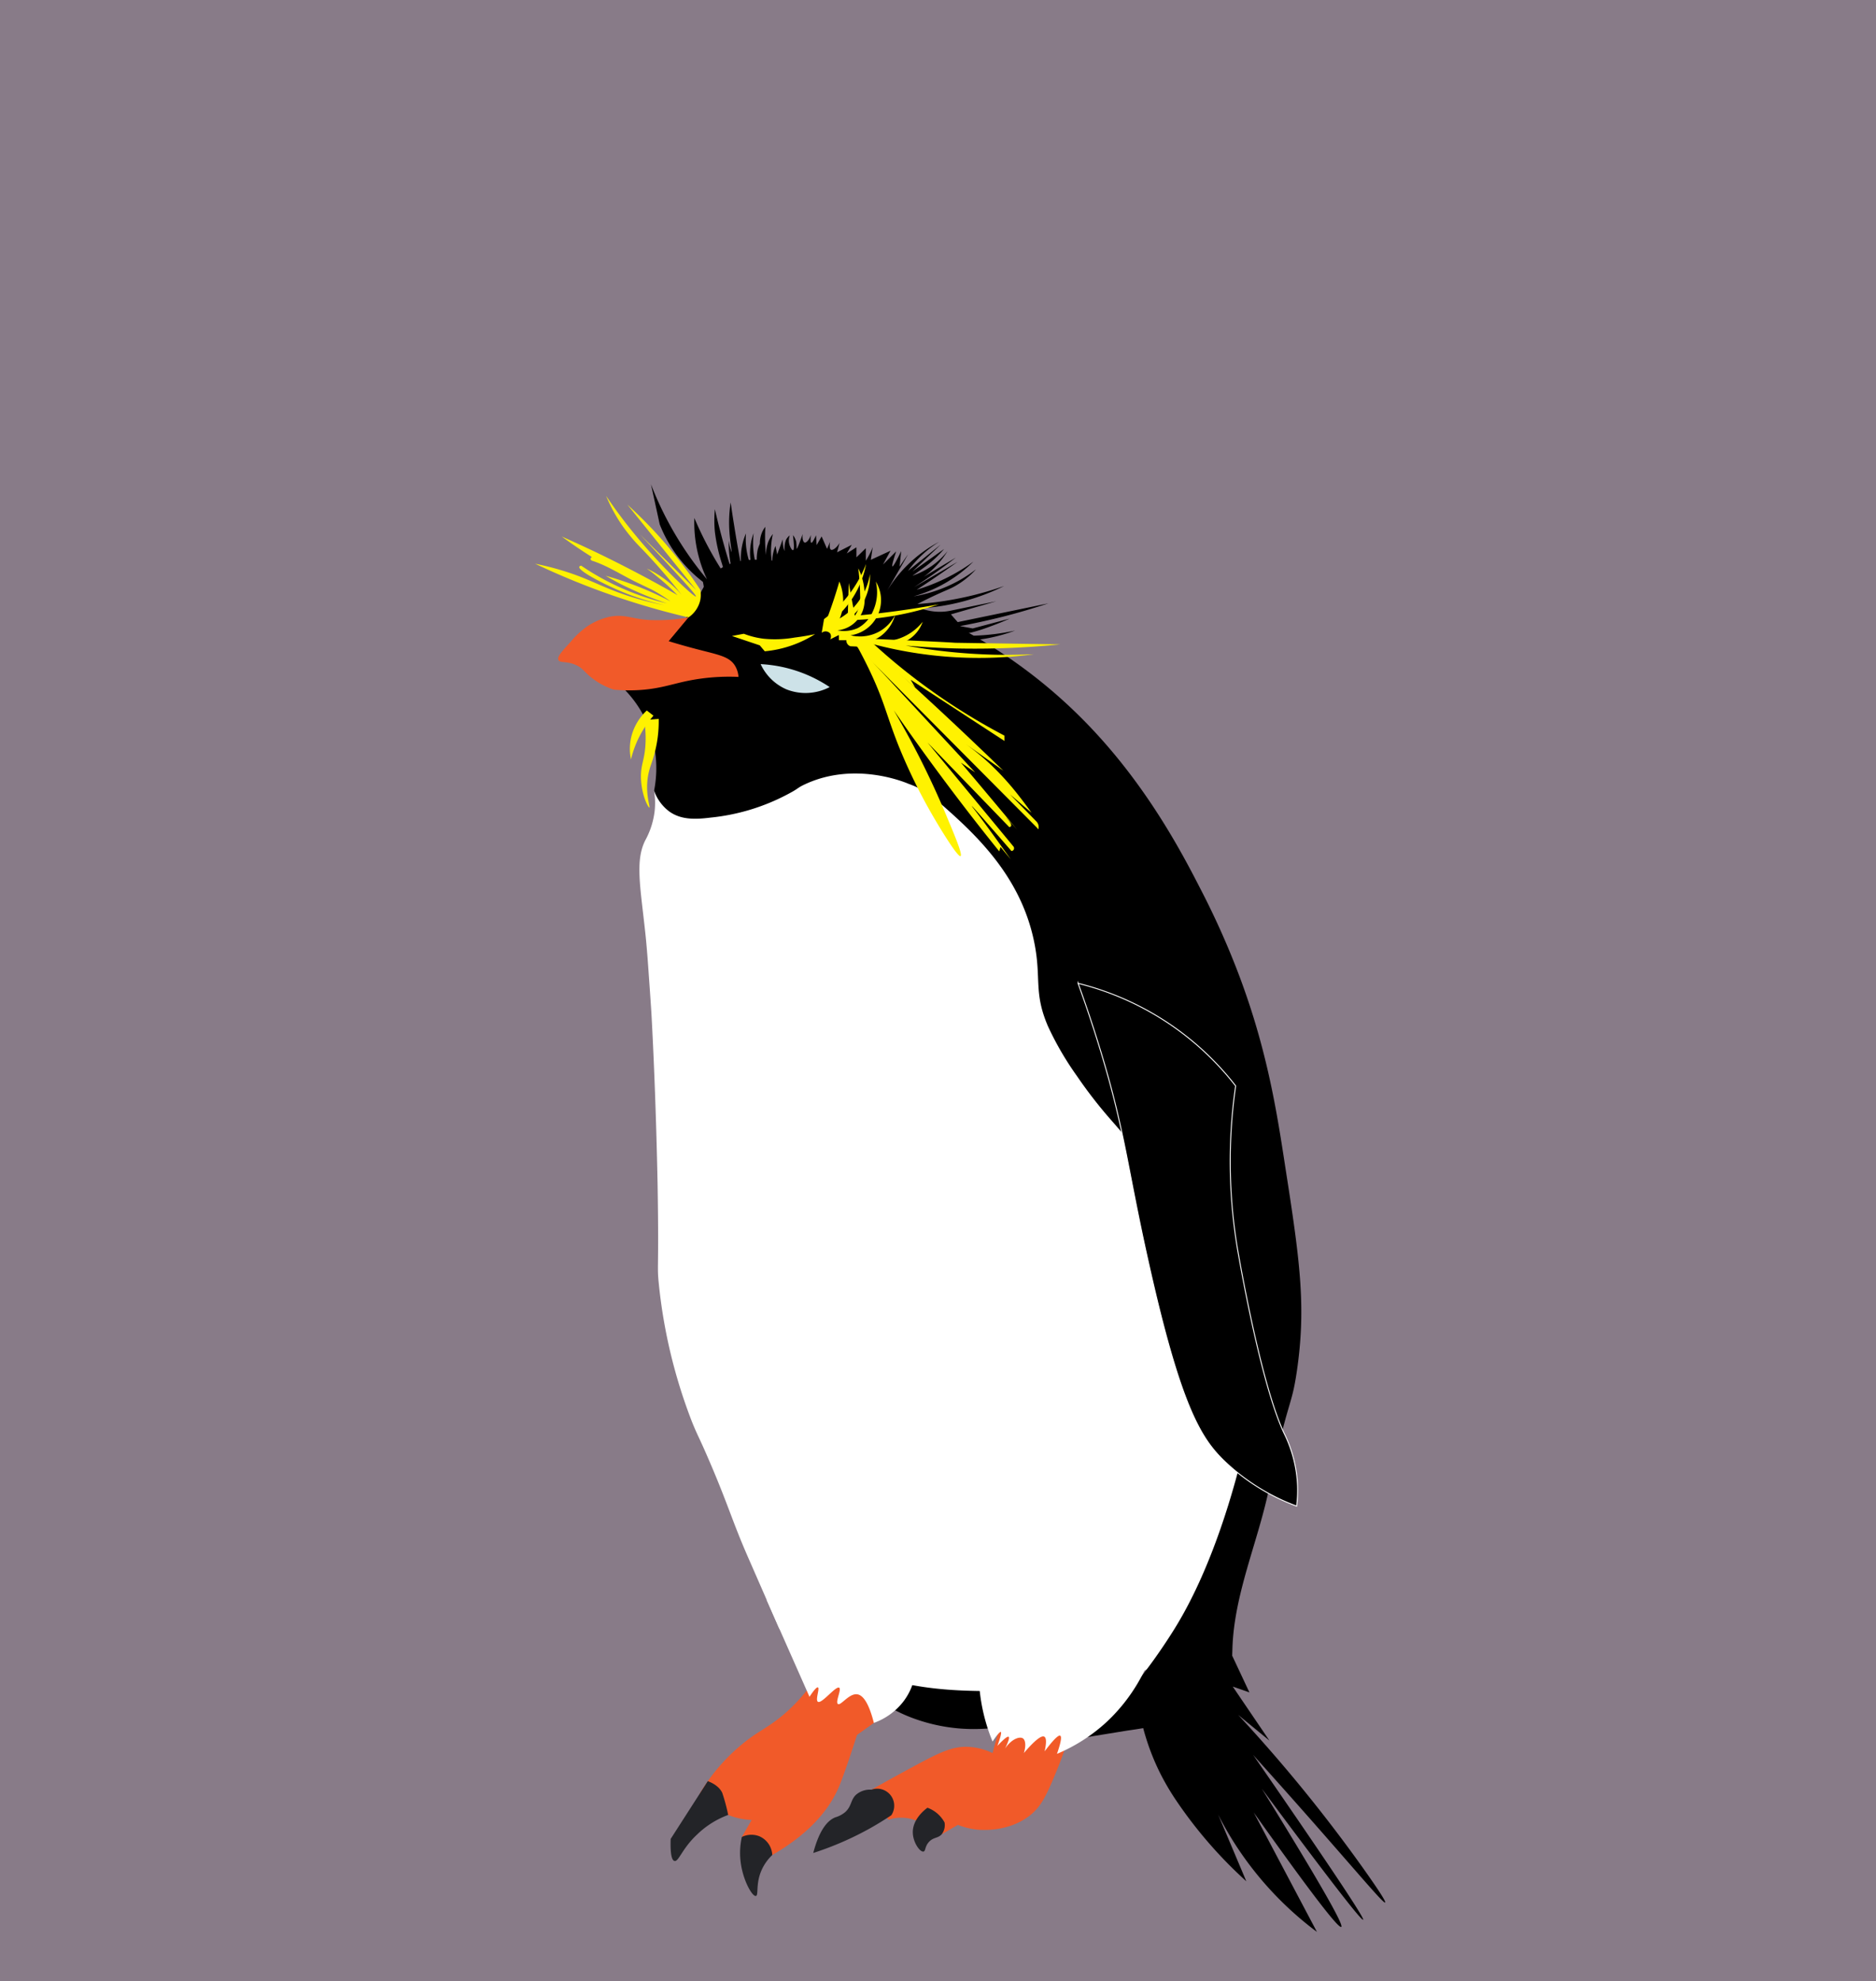 <svg xmlns="http://www.w3.org/2000/svg" viewBox="0 0 500 528.06"><defs><style>.cls-1{fill:#887b88;}.cls-2{fill:#f15a29;}.cls-3{fill:#fff;}.cls-4{fill:#fff200;}.cls-5{fill:#cde2e8;}.cls-6{stroke:#fff;stroke-miterlimit:10;stroke-width:0.25px;}.cls-7{fill:#232428;}</style></defs><title>rockhopper</title><g id="Layer_13" data-name="Layer 13"><rect class="cls-1" width="500" height="528.06"/></g><g id="Layer_20" data-name="Layer 20"><path class="cls-2" d="M218,424.67a47.92,47.92,0,0,1-6.93,8.53c-4,3.95-7.4,5.71-10.24,7.63a50,50,0,0,0-14.34,15.5,18.59,18.59,0,0,0,13.84,7l-2.61,4.53,8.11,4.81c10.93-6.31,15.62-13.06,17.84-18.34,1.61-3.83,4.75-13.66,4.75-13.66l14.25-10.17-10.58-10.83Z" transform="translate(0 21.75)"/><path d="M224.17,422.48a45.94,45.94,0,0,0,17.58,13.1,46.66,46.66,0,0,0,28.58,2.25c-2.27-11.58-3.65-23-.33-24.33.48-.19,1-.13,1-.25.07-.55-10.61-2.53-38.33-6.75Z" transform="translate(0 21.75)"/><path class="cls-3" d="M174.33,189a20.12,20.12,0,0,1,.14,5.5,21.29,21.29,0,0,1-2.47,7.69c-2.77,5.44-1.33,12.38,0,24.81.25,2.31.44,4.63.62,6.95.49,6.71.83,11.72,1,14.39,1.26,22.82,1.65,46,1.65,46,.39,23.52-.24,20.85.36,26.48a140.61,140.61,0,0,0,8.8,36.39c1.71,4.24,1.75,3.66,5.37,12.19,4.34,10.25,5.63,14.88,9.41,23.54l8.48,19.38a89.91,89.91,0,0,0,22.16,11.51c14,5,25.67,5.11,35.17,5.16,7.89,0,27,.32,38.33-4.67,33.21-14.64,37.79-83.43,30-129-3.66-21.43-13.47-78.86-61-107.33-8-4.8-42.86-25.68-77-12.33A66.49,66.49,0,0,0,174.33,189Z" transform="translate(0 21.75)"/><path class="cls-3" d="M204.31,404.66l11.44,25.84c.9-1.36,1.88-2.67,2.25-2.5.54.25-.76,3.37,0,3.83,1,.63,4.79-4.32,5.67-3.75.68.45-1.1,3.82-.34,4.34s2.92-2.83,5.09-2.59c1.36.16,3,1.77,4.49,7.63a17.43,17.43,0,0,0,7.71-5.5c5.36-6.8,3.25-15.21,3-16.29Z" transform="translate(0 21.75)"/><path d="M214.45,187.33c13.08-6.15,26.32-.76,27.72-.16a23.22,23.22,0,0,1,7.83,4.66c9.08,8,22,19.31,25.67,37.67,1.94,9.64-.26,13.23,3.66,22.33A81.69,81.69,0,0,0,287,265a121.53,121.53,0,0,0,9.33,12c40.4,45.86,35.17,87.33,35.17,87.33-2.41,10.06-8,30.67-17.79,46.95-1.9,3.15-4,6.21-4,6.21a140.53,140.53,0,0,1-20.31,23.81l11.08-1.8a156,156,0,0,0,17.67-3.5,19.39,19.39,0,0,0,4.44-1.49c5.74-3.65,5.76-13,5.88-16.89.45-14.44,6.69-28.11,9.68-42.24,5.34-25.22,6-21.55,7.5-31.71,2.38-16.35,1-28.17-2.67-51.67-2.31-14.83-4.67-32.65-13-54.5a216.48,216.48,0,0,0-9.7-21.69c-4.43-8.65-12.85-25.05-26.82-40.64-23.76-26.54-50.59-36.21-67-42.11-22.33-8-31.06-6.22-35.72-2.3-3.89,3.27-4,7.2-9.49,14.51a59.07,59.07,0,0,1-16.68,15,29.63,29.63,0,0,1,7.37,9.54A30.69,30.69,0,0,1,174.33,189a11.83,11.83,0,0,0,4,5.5c2.95,2.13,6.46,2.25,11,1.67a55.63,55.63,0,0,0,20.5-6.17C213.12,188.28,212.28,188.36,214.45,187.33Z" transform="translate(0 21.75)"/><path d="M185.33,143.67a12.62,12.62,0,0,0,2-10.34A35.9,35.9,0,0,1,175.83,118q-1.16-5.34-2.33-10.67a87.81,87.81,0,0,0,4.67,10.17,89.31,89.31,0,0,0,10.27,15.16,34.51,34.51,0,0,1-2.22-6.07,35.41,35.41,0,0,1-1.16-10.28,94.47,94.47,0,0,0,4.88,9.88q1.78,3.12,3.59,5.81c-.28-.81-.67-2-1.09-3.44a45.17,45.17,0,0,1-1.91-8.59,31.83,31.83,0,0,1,0-6c.87,3.8,1.89,7.76,3.09,11.84.58,2,1.18,3.86,1.79,5.72a33,33,0,0,1-.88-4.29,34.47,34.47,0,0,1-.33-4.92,14.81,14.81,0,0,0,.79,3.09c.11,0-.4-2.59-.58-5.42a35.36,35.36,0,0,1,.33-7.83q.42,3,.92,6.08,1.06,6.71,2.33,13a16.83,16.83,0,0,1,.83-10.83,19.28,19.28,0,0,0,.67,6.79,18.42,18.42,0,0,0,1.08,2.87,15.12,15.12,0,0,1,.29-9.7,23.25,23.25,0,0,0,0,5.12,22.7,22.7,0,0,0,1.08,4.75,14.58,14.58,0,0,1,0-5.46,11.54,11.54,0,0,1,.64-1.74l.15-.3a19.23,19.23,0,0,1,.25,3,7.8,7.8,0,0,1,0-5.29,6.71,6.71,0,0,1,1-1.79,50.46,50.46,0,0,0,0,5.41,33.12,33.12,0,0,0,.76,5.92,11,11,0,0,1,0-7.25,8.73,8.73,0,0,1,1.25-2.16,20.66,20.66,0,0,0-.5,4.16,20,20,0,0,0,.42,4.33,10.2,10.2,0,0,1,.06-2.89,10.58,10.58,0,0,1,.72-2.41l.44,2.28,1.5-4.06a8.68,8.68,0,0,0,.09,1.66,3.9,3.9,0,0,0,.41,1.47,6.5,6.5,0,0,1,.37-3,3.68,3.68,0,0,1,1-1.18,3.9,3.9,0,0,0-.15,2.25c.19.8.71,1.77,1,1.7s.37-.83,0-4a4.49,4.49,0,0,1,.86,1.81,17.57,17.57,0,0,1,.1,1.87c.11,0,.48-.72,1.62-4-.17,1.22.12,2.17.53,2.28s1.22-.64,1.63-2c0,.56-.16,2,.15,2.07s1.07-1.59,1.25-2l.16,2.62,1.33-2.31,1.45,3.31.83-1.92c-.22,1-.15,2,.25,2.17s1.46-.45,2.25-1.83l-.66,2.5,3.91-2-1.33,2.31,2.58-1.65v2.67l2.5-2.42v3.34c.38-.6.68-1.13.91-1.57s.45-.87.73-1.56l.2-.54-.5,3.42,5.25-2.42c-.67,1.22-1.34,2.44-2,3.67l3.5-3.5c-.85,2.59-1.19,3.92-1,4s1-1.28,2.34-4.07c-.14,1.38-.28,2.77-.43,4.15C240.89,127.6,242,126,242,126s.07,0-6.33,11a36,36,0,0,1,14.64-14.34,30.12,30.12,0,0,0-6.5,5.5c-.67.76-1.27,1.51-1.81,2.25l8.72-7-7.53,7.16,8.44-6a30.64,30.64,0,0,1-4.75,4.5c-1.25.94-3.69,2.62-3.69,2.63a20.5,20.5,0,0,0,5.19-2.63,20.23,20.23,0,0,0,4.18-3.94,24.09,24.09,0,0,1-5.18,5.94,21.7,21.7,0,0,1-4.19,2.75s2.28-1.42,11.56-6.94q-2.7,2.08-5.69,4.19c-1.84,1.3-3.66,2.53-5.43,3.69L255.21,128q-3.21,2.31-6.65,4.63-2.13,1.44-4.25,2.81a51.05,51.05,0,0,0,9.82-4.13,50,50,0,0,0,5.31-3.37,36.67,36.67,0,0,1-15.94,9.25,37.3,37.3,0,0,0,10-3.13,36.85,36.85,0,0,0,6.63-4.06,22.72,22.72,0,0,1-5.88,4.63c-1.07.57-1.75.81-3.69,1.68-2.63,1.18-4.71,2.24-6.06,2.94a88.64,88.64,0,0,0,13.13-1.94,89.36,89.36,0,0,0,10-2.87,58.25,58.25,0,0,1-22.25,5.94,14.45,14.45,0,0,0,5.25.93,14.1,14.1,0,0,0,2.81-.31l12.12-2.5L253.44,142l1.81,2.06,24.19-5c-3.78,1.25-7.84,2.46-12.19,3.57-4,1-7.78,1.82-11.39,2.49l3.39.63,9.88-2.62c-1.3.57-3.16,1.36-5.44,2.18a47.49,47.49,0,0,1-4.69,1.5,24.17,24.17,0,0,1-9.37.32,58.92,58.92,0,0,0,20.93-.82,44.9,44.9,0,0,1-7.43,2.07,46.44,46.44,0,0,1-7.69.75c-9.45,2.8-55.28,15.77-68.41-2.53A17.53,17.53,0,0,1,185.33,143.67Z" transform="translate(0 21.75)"/><path class="cls-4" d="M183.5,142.81A202.23,202.23,0,0,1,157.88,135c-5.49-2.08-10.57-4.27-15.25-6.5,1.49.3,3.9.82,6.81,1.69,6.75,2,9.81,3.94,15.62,6.06a77,77,0,0,0,12.07,3.31,68.51,68.51,0,0,1-11.78-3.77c-4.59-1.95-11.33-5.41-10.95-6.48.06-.17.3-.25.5-.29a68.31,68.31,0,0,0,10.95,6.06,69.25,69.25,0,0,0,11.94,4,89.55,89.55,0,0,1-10.29-4.16c-2.19-1-4.21-2.13-6.08-3.21q2.31.63,4.75,1.46a87.13,87.13,0,0,1,12.54,5.37,41.1,41.1,0,0,0-7.82-4.51c-4.35-1.94-8.34-4.74-12.86-6.26-.12,0-.59-.19-.64-.49,0,0,0-.26.34-.59s4.68,1.35,21.44,11.1a143.23,143.23,0,0,1-24.88-13.33c-1.58-1.06-3.1-2.13-4.58-3.21,5.16,2.27,10.54,4.8,16.08,7.63q7.85,4,14.79,8a59.79,59.79,0,0,0-4.62-4.29c-1.23-1-2.43-2-3.58-2.8a27.32,27.32,0,0,1,9.29,7A152.91,152.91,0,0,0,171,124.46a47.05,47.05,0,0,1-4.83-5.67,42.76,42.76,0,0,1-4.63-8.37c2.08,3.09,4.43,6.3,7.09,9.58,8.16,10.06,16.56,17.52,16.83,17.25s-2.49-3.33-14.83-16.5l14.91,14.75-18.33-22.75c2.39,2.17,4.85,4.58,7.33,7.25a118.32,118.32,0,0,1,12.09,15.42,7.17,7.17,0,0,1,0,2.83A7.57,7.57,0,0,1,183.5,142.81Z" transform="translate(0 21.75)"/><path class="cls-4" d="M219.63,143.25a33,33,0,0,0,11.2-14.68,25,25,0,0,1-6.08,12.31,24.52,24.52,0,0,1-4.36,3.69,16.61,16.61,0,0,0,6.39-3.69,17.18,17.18,0,0,0,5.1-9.63,14.61,14.61,0,0,1-2.13,8.08,14.9,14.9,0,0,1-8.42,6.34,9,9,0,0,0,7.25,0,8.85,8.85,0,0,0,4-4.34,12.12,12.12,0,0,0,.84-8.08,9.47,9.47,0,0,1-6.75,14.33,10.73,10.73,0,0,0,7.5-.91,10.6,10.6,0,0,0,4.41-4.5,10.62,10.62,0,0,1-3.58,5.41,10.23,10.23,0,0,1-2.4,1.39,13.75,13.75,0,0,0,13.32-5,9.21,9.21,0,0,1-4.17,5c-3.16,1.62-6.1.09-15-.08-1.34,0-2.44,0-3.17,0V147.5l-2.33,1.17a1.51,1.51,0,0,0,0-1.59,1.61,1.61,0,0,0-2.25-.16Z" transform="translate(0 21.75)"/><path class="cls-4" d="M220.39,143.25c.74-2,1.46-4,2.15-6.17.42-1.3.81-2.58,1.17-3.83a13.27,13.27,0,0,1,.7,8,12.38,12.38,0,0,1-1.12,2.94l2.67-1.88c.08-2.89.17-5.78.25-8.66l1.62,8.75a8.32,8.32,0,0,0,.64-1.1,9.46,9.46,0,0,0,.78-4.36,65.73,65.73,0,0,0-.5-7.21,15.92,15.92,0,0,1,1.66,6.19c.11,2,.25,4.4-1.28,6.73a8,8,0,0,1-5.95,3.61c-.73,0-2.29.15-2.89-.82A2.48,2.48,0,0,1,220.39,143.25Z" transform="translate(0 21.75)"/><path class="cls-4" d="M226.69,143.54a80.05,80.05,0,0,0,23.52-4.21c-3.8.69-7.77,1.33-11.92,1.88-3.6.48-7.09.86-10.46,1.17Z" transform="translate(0 21.75)"/><path class="cls-4" d="M231.81,148.51c17.29.71,23.63,1.05,23.63,1.16s-23.13-.44-23-.44l50.14.77a228.59,228.59,0,0,1-28,1.08c-5.06-.14-9.51-.44-13.2-.77A150.64,150.64,0,0,0,265,152.75c3.68.09,7.21,0,10.56-.12a110.78,110.78,0,0,1-20.75.81A110.29,110.29,0,0,1,229.37,149Z" transform="translate(0 21.75)"/><path class="cls-4" d="M225.58,148.9a1.59,1.59,0,0,0,1.09,1.6l1.83.08c.77,1.4,1.9,3.53,3.17,6.17,4,8.38,4.46,11.73,7.66,19.88a147.84,147.84,0,0,0,9.42,19.29c2.23,3.84,6.56,10.85,7.25,10.5s-2-6.52-4-11.34a232,232,0,0,0-12.67-25.58l-1.09-1.9q4.62,6.68,9.59,13.48,9.27,12.67,18.5,24.09l.34-1.17,2.75,3.33c-5.74-8.05-8.53-11.8-9.95-13.6a5.24,5.24,0,0,1-.47-.65c.09-.07,5.51,6.15,10.58,12a.78.78,0,0,0,.57-.32.79.79,0,0,0,0-.84l-22.93-27.75L269,198.71a.66.66,0,0,0,.46-.27c.37-.66-1.32-2.24-1.3-2.25s.08-.07,2.94,3.2q-7.49-9-15-17.89l3.8,2.63-26.8-28.88c-4.21-5-5.72-6.95-5.88-7.38a.33.33,0,0,0-.16-.2C226.68,147.48,225.69,148.08,225.58,148.9Z" transform="translate(0 21.75)"/><path class="cls-4" d="M226.75,148.92q24.84,25,49.69,50c.17.27.26.32.31.31s.14-.64,0-1.12a2.24,2.24,0,0,0-.46-.84L269.21,190l5.71,4.87c-.92-1.32-2.18-3-3.75-5A73.74,73.74,0,0,0,264,182a66.17,66.17,0,0,0-7.5-6.08l10.92,7.75q-6.27-6.07-12.75-12.17-13.08-12.28-26-23.63Z" transform="translate(0 21.75)"/><path class="cls-4" d="M229.37,149l14.57,12.54-1.23-2.12,25,16.32v-1.42A167.22,167.22,0,0,1,239,155.25c-3-2.48-5.81-5-8.42-7.45Z" transform="translate(0 21.75)"/><path class="cls-4" d="M172.39,167.62a14.26,14.26,0,0,0-4.22,7.38,13.75,13.75,0,0,0,0,5.67,27.41,27.41,0,0,1,6-11.67Z" transform="translate(0 21.75)"/><path class="cls-4" d="M171.67,170.17a28.6,28.6,0,0,1,.33,7c-.29,3.75-1.13,4.75-1.17,7.83-.05,4.82,1.94,8.57,2.25,8.49s-1.42-4.28-.12-9.58c.46-1.84.76-2.25,1.37-4.41a33.07,33.07,0,0,0,1.23-9.65Z" transform="translate(0 21.75)"/><path class="cls-2" d="M183.5,142.81a47.44,47.44,0,0,1-10.33.69c-4.56-.2-6.76-1.71-10.84-.83a17.71,17.71,0,0,0-5.66,2.42,22.67,22.67,0,0,0-4.64,4.3c-2.4,2.61-3.6,3.93-3.2,4.78s2.17.21,4.67,1.33c1.6.71,2.06,1.56,3.5,2.83a19,19,0,0,0,6.6,3.73,43.52,43.52,0,0,0,6.49.13c5.59-.31,8.81-1.56,13.16-2.46a55.37,55.37,0,0,1,13.58-1.06,6.69,6.69,0,0,0-1-3.09c-1.7-2.6-4.77-2.84-12-4.81-2.28-.62-4.2-1.19-5.62-1.63Z" transform="translate(0 21.75)"/><path class="cls-5" d="M202.73,155.26a13.47,13.47,0,0,0,6.9,6.74,13.9,13.9,0,0,0,11.5-.62,36.49,36.49,0,0,0-18.4-6.12Z" transform="translate(0 21.75)"/><path class="cls-4" d="M195.08,147.76l7.42,2.5,1.33,1.58a30.25,30.25,0,0,0,13.42-4.58c-1.5.32-3.32.65-5.42.91a30.71,30.71,0,0,1-8.31.32,22.34,22.34,0,0,1-5.27-1.32Z" transform="translate(0 21.75)"/><path class="cls-6" d="M287.33,240.33c1.51,4.15,3.68,10.37,6,18,6.57,21.62,7,30.64,12.67,56,8.69,39.1,14.2,47.4,20.33,53.34a55.73,55.73,0,0,0,19.25,12,32.82,32.82,0,0,0,.25-5.49,34.65,34.65,0,0,0-3.58-13.9c-6.2-13.15-11.86-45.91-12.42-49.1a140.88,140.88,0,0,1-.5-43.5,76.4,76.4,0,0,0-42-27.34Z" transform="translate(0 21.75)"/><path d="M323.23,408.5q4.88,10.41,9.77,20.83l-4.44-1.55,9.77,14.39L330,435.33a405.91,405.91,0,0,1,31.5,38.34c1.2,1.66,8.15,11.29,7.67,11.66s-8.18-9-24-26.83c-4.7-5.3-8.59-9.63-11.17-12.5q30,43.41,29.31,43.92t-27-34.92q22.31,36.08,21.17,36.83t-23.33-30.5L351,493.17a89.86,89.86,0,0,1-22.83-25A88.31,88.31,0,0,1,320,450.83q6.09,14.42,12.17,28.84a118.58,118.58,0,0,1-19-22,65.67,65.67,0,0,1-4.12-7.13,62.86,62.86,0,0,1-5.55-17.21Q313.37,420.93,323.23,408.5Z" transform="translate(0 21.75)"/><path class="cls-7" d="M179.75,474.25c-.59-.16-1.15-1.35-1-5.87l9.89-15.4c2.63,1,3.52,2.41,3.85,3.1a49.59,49.59,0,0,1,1.59,5.91,23.66,23.66,0,0,0-8.33,5.26h0C181.74,471,180.88,474.55,179.75,474.25Z" transform="translate(0 21.75)"/><path class="cls-7" d="M197.72,467.86a19.56,19.56,0,0,0-.34,6.52c.58,5,3.13,9.44,4.09,9.2.8-.2-.18-3.36,1.66-7.2a12.69,12.69,0,0,1,2.7-3.71,5.74,5.74,0,0,0-3.45-5A5.84,5.84,0,0,0,197.72,467.86Z" transform="translate(0 21.75)"/><path class="cls-2" d="M266.75,437.83c-1,3.15-1.72,5.8-2.21,7.67a16.79,16.79,0,0,0-5.91-1.62c-4.47-.37-7.85,1.25-15.25,5.25-5.36,2.88-9.93,5.45-13.5,7.5l7,6.62a10.68,10.68,0,0,1,5.12-.37,10.08,10.08,0,0,1,3,1l6,3.25,4.3-2.49a19.65,19.65,0,0,0,4.95,1.24c.94.1,7.94.81,13.75-3.38,3.52-2.54,5-5.89,7.71-12.5a84.14,84.14,0,0,0,4.92-16.5c-2.68-1.2-13.73-5.93-17.43-1.95C268.5,432.3,267.91,434.16,266.75,437.83Z" transform="translate(0 21.75)"/><path class="cls-7" d="M232.26,455.26a5.67,5.67,0,0,0-4.13,1.37c-1.44,1.37-1.13,3.05-2.88,4.62a7.32,7.32,0,0,1-2.62,1.38c-1.83.73-4.14,2.9-5.88,9.5a84,84,0,0,0,15-6.5c2.08-1.16,4-2.36,5.8-3.55a4.54,4.54,0,0,0-5.29-6.82Z" transform="translate(0 21.75)"/><path class="cls-7" d="M246.13,471.75c-.93.18-2.73-2.35-2.84-4.91-.17-3.77,3.37-6.38,3.9-6.77a8.48,8.48,0,0,1,4.56,3.93,4.06,4.06,0,0,1-.75,3.13c-1,1.13-2.16.74-3.36,2S246.75,471.63,246.13,471.75Z" transform="translate(0 21.75)"/><path class="cls-3" d="M261,420a48.8,48.8,0,0,0,3.54,22.42c1.23-1.82,2-2.67,2.21-2.54s-.05,1.36-.92,3.7c1.13-1.2,2.62-2.68,3-2.41.16.1.27.59-.95,3.12,1.64-2.48,3.84-3.31,4.75-2.71.75.51.82,2.18.25,3.92q4.28-5,5.45-4.37c.57.31.6,1.61.09,3.91,3-4,3.86-4.33,4.16-4.16s.46,1-.87,4.83A45.5,45.5,0,0,0,295.17,437a46.74,46.74,0,0,0,13.08-22.25L265,404.33A48.35,48.35,0,0,0,261,420Z" transform="translate(0 21.75)"/></g></svg>